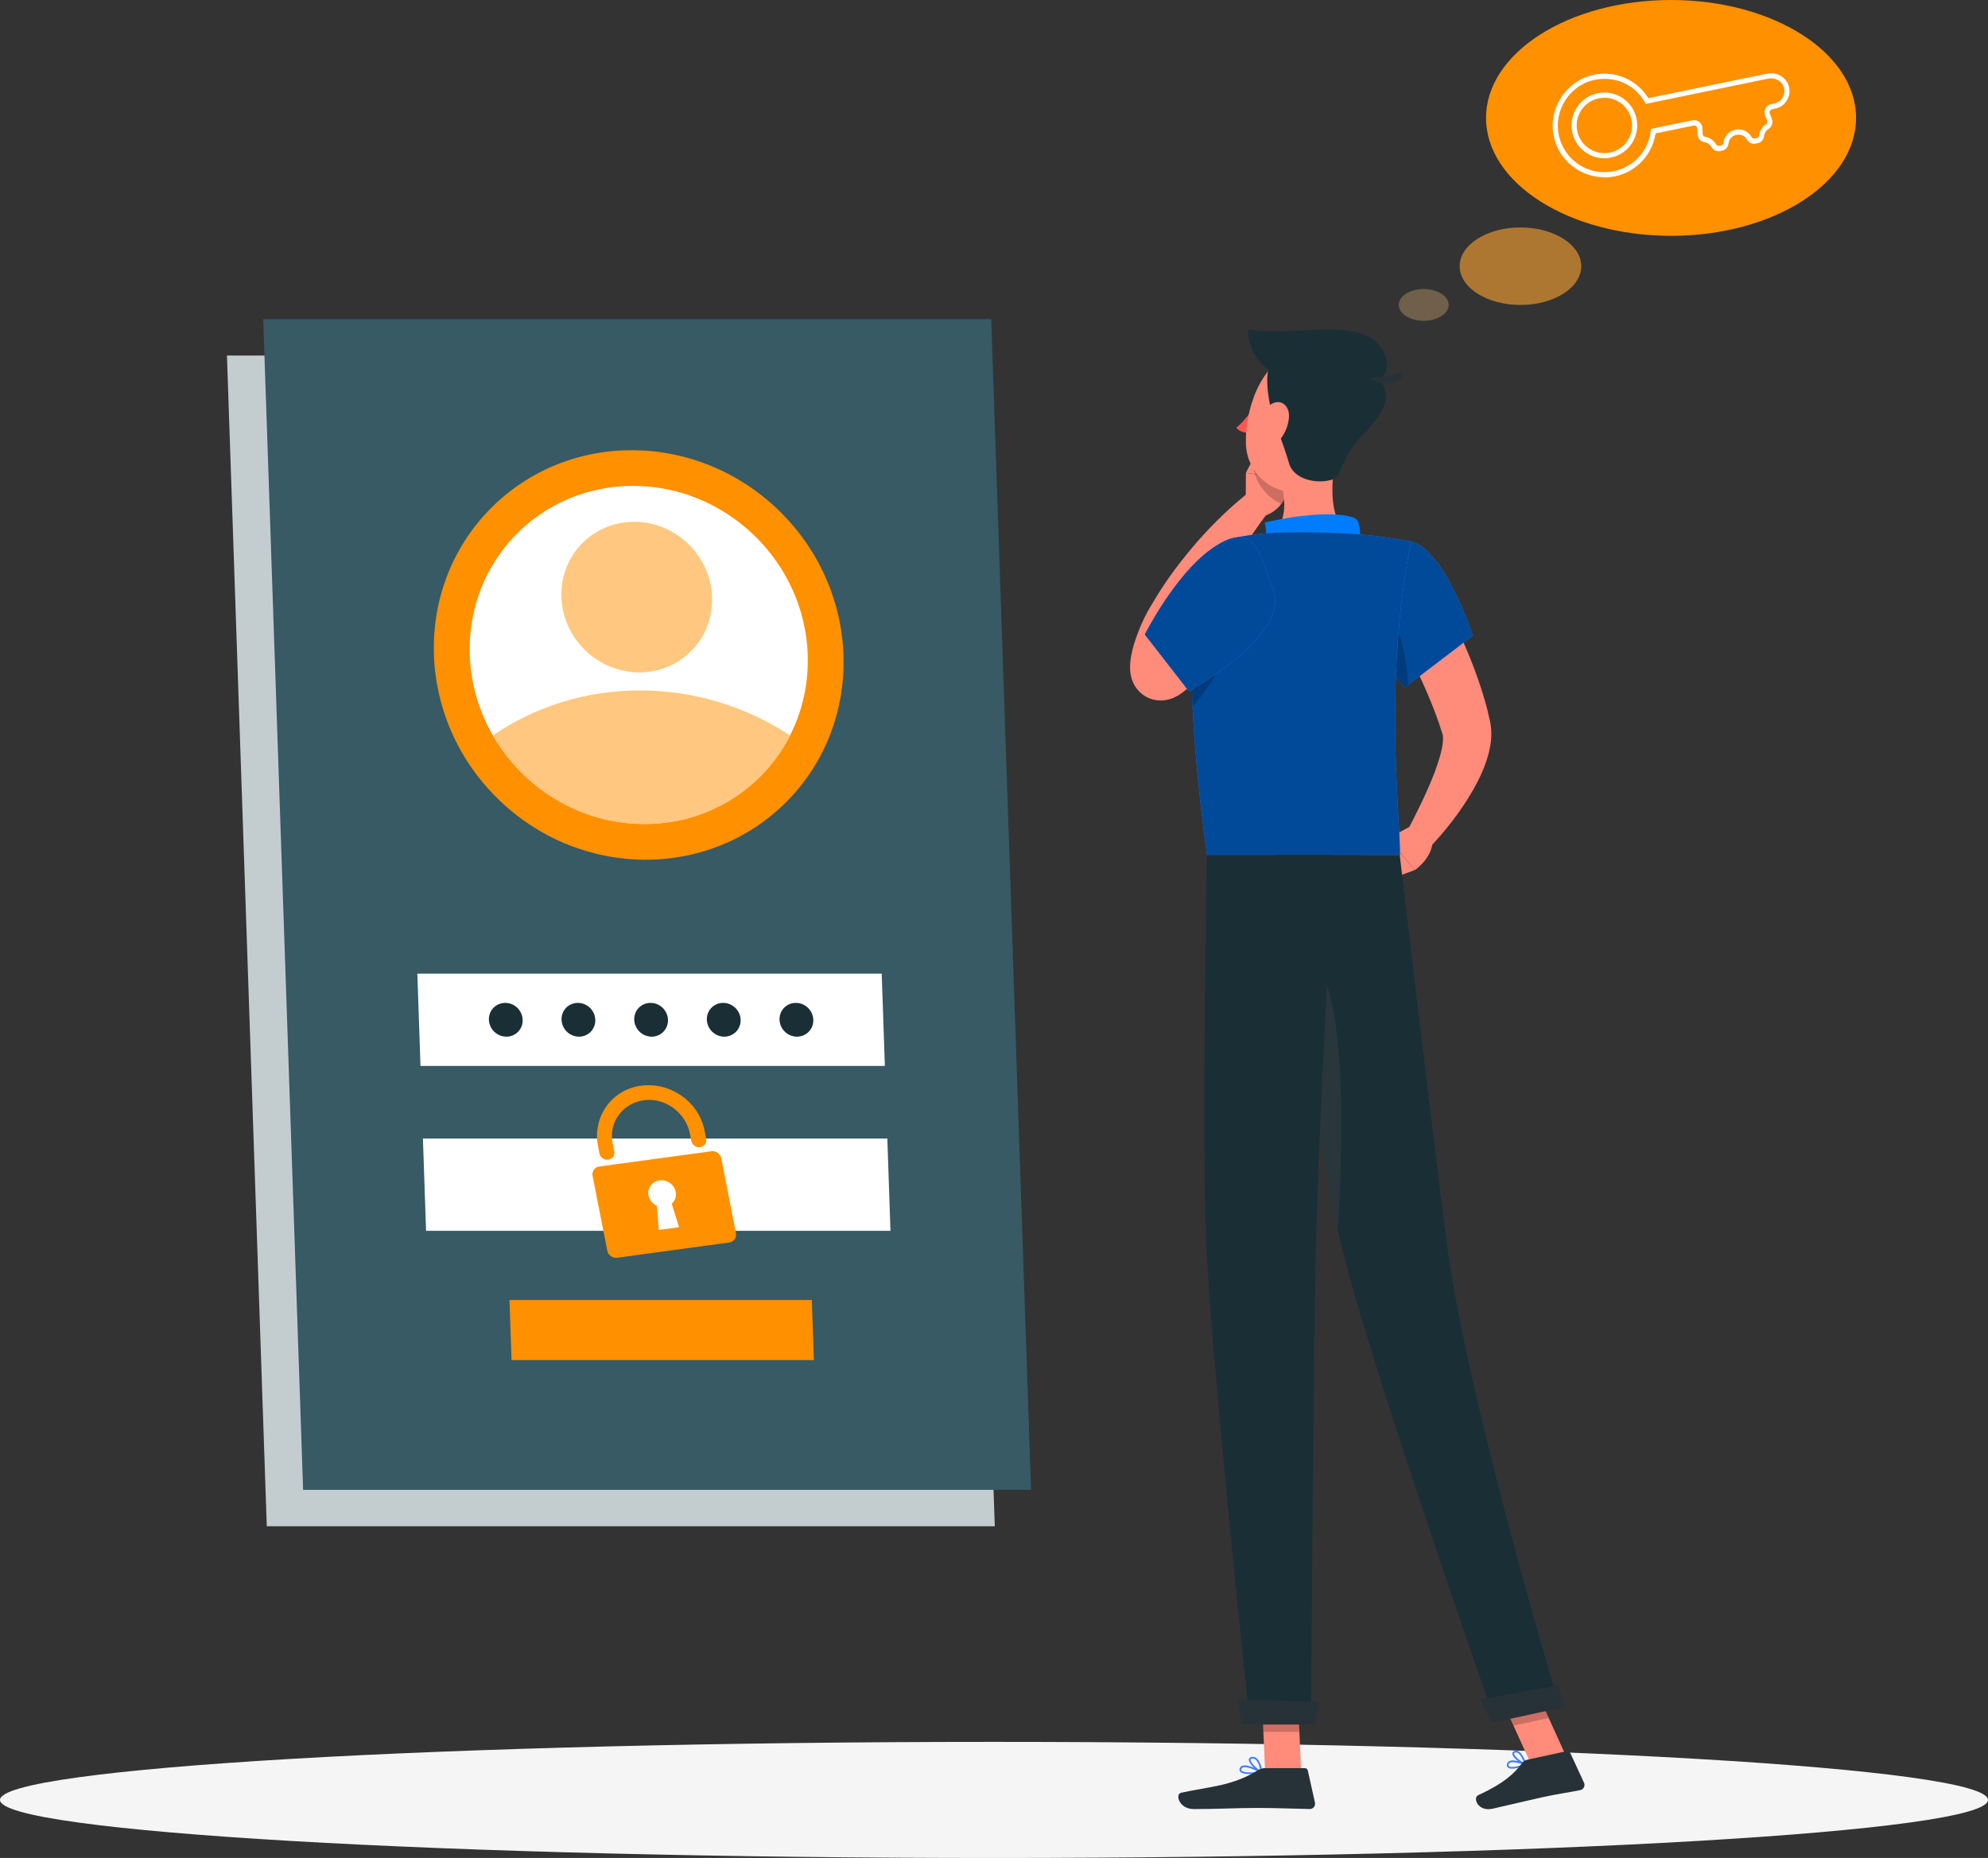 <?xml version="1.0" encoding="UTF-8"?>
<svg id="Layer_2" data-name="Layer 2" xmlns="http://www.w3.org/2000/svg" viewBox="0 0 456.8 427.01">
  <rect x="0" y="0" width="456.8" height="427.01" fill="#333333" stroke="none"/>
  <defs>
    <style>
      .cls-1 {
        fill: #004a99;
      }

      .cls-2 {
        fill: #003b7b;
      }

      .cls-3 {
        fill: #007cff;
      }

      .cls-4 {
        fill: #f5f5f5;
      }

      .cls-5 {
        fill: #ff5652;
      }

      .cls-6 {
        fill: #fff;
      }

      .cls-7, .cls-8 {
        fill: #ffc77f;
      }

      .cls-9 {
        fill: #ff8b7b;
      }

      .cls-10 {
        fill: #ff9000;
      }

      .cls-11 {
        fill: #c3cdd0;
      }

      .cls-12 {
        fill: #407bff;
      }

      .cls-13 {
        fill: #375a64;
      }

      .cls-14 {
        fill: #1a2e35;
      }

      .cls-15 {
        fill: #29373c;
      }

      .cls-16 {
        fill: #263238;
      }

      .cls-8 {
        opacity: .3;
      }

      .cls-8, .cls-17, .cls-18 {
        isolation: isolate;
      }

      .cls-17 {
        fill: #ffa633;
        opacity: .6;
      }

      .cls-18 {
        opacity: .2;
      }
    </style>
  </defs>
  <g id="Layer_1-2" data-name="Layer 1">
    <g>
      <path class="cls-4" d="m228.4,427.01c126.14,0,228.4-5.97,228.4-13.34s-102.26-13.34-228.4-13.34S0,406.31,0,413.67s102.26,13.34,228.4,13.34Z"/>
      <path class="cls-11" d="m228.58,350.77H61.3l-9.15-269.06h167.28l9.15,269.06Z"/>
      <path class="cls-13" d="m236.93,342.41H69.65l-9.17-269.06h167.28l9.16,269.06Z"/>
      <path class="cls-10" d="m180.89,184.09c17.91-18.22,17.15-48.02-1.7-66.55-18.85-18.54-48.65-18.79-66.56-.57-17.91,18.22-17.15,48.02,1.7,66.55,18.85,18.54,48.65,18.79,66.56.57Z"/>
      <path class="cls-6" d="m185.59,150.52c.22,6.7-1.26,13.01-4.06,18.5-6.14,12.1-18.68,20.34-33.44,20.34s-27.87-8.24-34.83-20.34c-3.18-5.49-5.09-11.79-5.32-18.5-.73-21.46,16.06-38.85,37.51-38.85s39.43,17.39,40.16,38.85Z"/>
      <path class="cls-7" d="m181.53,169.02c-6.14,12.1-18.68,20.34-33.44,20.34s-27.87-8.24-34.83-20.34c9.55-6.53,21.16-10.34,33.79-10.34s24.49,3.8,34.49,10.34Z"/>
      <path class="cls-7" d="m158.86,149.57c6.59-6.7,6.31-17.66-.62-24.47-6.93-6.82-17.89-6.91-24.48-.21-6.59,6.7-6.31,17.66.62,24.47,6.93,6.82,17.89,6.91,24.48.21Z"/>
      <path class="cls-6" d="m203.32,244.98h-106.7l-.72-21.21h106.7l.72,21.21Z"/>
      <path class="cls-6" d="m204.62,282.88h-106.72l-.72-21.21h106.71l.72,21.21Z"/>
      <path class="cls-10" d="m163.43,264.59l-25.72,3.5c-1.06.14-1.75,1.11-1.55,2.13l3.38,17.24c.2,1.02,1.23,1.76,2.29,1.6l25.72-3.5c1.06-.14,1.75-1.1,1.55-2.13l-3.38-17.24c-.2-1.02-1.24-1.76-2.29-1.6Zm-7.39,17.45l-4.65.64-.47-5.56c-.99-.44-1.71-1.32-1.91-2.36-.33-1.68.81-3.25,2.53-3.48,1.72-.24,3.39.94,3.72,2.63.2,1.04-.14,2.06-.92,2.73l1.7,5.4Z"/>
      <path class="cls-10" d="m160.89,263.66c-.94.13-1.85-.51-2.03-1.43l-.33-1.68c-.91-4.64-5.35-8.15-10.15-7.73-5.14.45-8.58,4.98-7.62,9.89l.38,1.93c.18.92-.44,1.77-1.38,1.88-.94.13-1.85-.51-2.03-1.43l-.32-1.65c-1.27-6.47,2.8-12.69,9.39-13.84,6.93-1.2,13.76,3.46,15.08,10.2l.38,1.93c.19.94-.43,1.79-1.37,1.92Z"/>
      <path class="cls-10" d="m187.01,312.58h-69.47l-.47-13.81h69.47l.47,13.81Z"/>
      <path class="cls-14" d="m153.49,234.37c.07,2.14-1.6,3.88-3.75,3.88s-3.93-1.73-4.01-3.88c-.07-2.15,1.6-3.88,3.75-3.88s3.93,1.73,4.01,3.88Z"/>
      <path class="cls-14" d="m136.79,234.37c.07,2.14-1.6,3.88-3.75,3.88s-3.93-1.73-4.01-3.88c-.07-2.15,1.6-3.88,3.75-3.88s3.93,1.73,4,3.88Z"/>
      <path class="cls-14" d="m120.1,234.37c.07,2.14-1.6,3.88-3.75,3.88s-3.94-1.73-4.01-3.88c-.07-2.15,1.6-3.88,3.75-3.88s3.93,1.73,4,3.88Z"/>
      <path class="cls-14" d="m170.18,234.37c.07,2.14-1.6,3.88-3.75,3.88s-3.93-1.73-4.01-3.88c-.07-2.15,1.6-3.88,3.75-3.88s3.93,1.73,4.01,3.88Z"/>
      <path class="cls-14" d="m186.88,234.37c.07,2.14-1.6,3.88-3.75,3.88s-3.93-1.73-4.01-3.88c-.07-2.15,1.6-3.88,3.75-3.88s3.93,1.73,4.01,3.88Z"/>
      <path class="cls-9" d="m327.47,130.72c1.57,2.51,2.87,4.92,4.22,7.43,1.34,2.49,2.56,5.03,3.75,7.61,2.35,5.16,4.44,10.49,6.01,16.18.21.69.37,1.44.54,2.17l.26,1.1.13.54.15.9c.34,2.39.04,4.35-.36,6.07-.85,3.43-2.2,6.17-3.66,8.79-2.98,5.17-6.46,9.58-10.47,13.75l-4.96-3.76c2.45-4.64,4.86-9.51,6.64-14.18.86-2.32,1.59-4.69,1.8-6.63.11-.96.04-1.78-.1-2.09l-.47-1.44c-.19-.59-.37-1.18-.6-1.78-1.7-4.76-3.85-9.53-6.21-14.23-2.32-4.69-4.89-9.46-7.41-13.93l10.74-6.49Z"/>
      <path class="cls-9" d="m324.33,189.79l-5.41,2.88,6.22,7.28s3.89-2.63,4.05-6.63l-4.87-3.52Z"/>
      <path class="cls-9" d="m311.64,197.16l6.65,5.29,6.83-2.5-6.22-7.28-7.27,4.49Z"/>
      <path class="cls-16" d="m288.88,92.17c-.13.66-.59,1.12-1.01,1.03-.42-.08-.67-.68-.53-1.34.13-.66.59-1.12,1.01-1.03.42.09.66.69.53,1.34Z"/>
      <path class="cls-5" d="m288.35,93.3s-2.26,3.48-4.27,4.97c.94,1.32,3,1.23,3,1.23l1.26-6.2Z"/>
      <path class="cls-9" d="m286.23,116.42l.05-7.72,10.23,1.24s-.18,6.65-5.89,8.59l-4.38-2.11Z"/>
      <path class="cls-9" d="m289.17,103.13l7.2,2.07.13,4.72-10.23-1.24,2.9-5.56Z"/>
      <path class="cls-18" d="m296.37,105.2l-7.2-2.07-1.4,2.69c.18,4.56,2.96,8.31,6.64,9.99,2-2.63,2.09-5.88,2.09-5.88l-.13-4.72Z"/>
      <path class="cls-16" d="m292.01,89.02c.09,0,.19-.04.27-.11.17-.14.17-.4.02-.55-1.47-1.59-3.26-1.31-3.33-1.3-.21.04-.35.24-.32.45.04.21.25.35.45.32.06-.01,1.46-.21,2.64,1.06.07.08.17.13.27.13Z"/>
      <path class="cls-9" d="m307.07,104.09c-1.19,6.07-1.91,14.47,2.33,18.51,0,0-1.66,6.15-12.92,6.15-12.38,0-5.96-5.4-5.96-5.4,5.15-1.6,5.1-7.46,3.92-12.17l12.63-7.09Z"/>
      <path class="cls-3" d="m311.72,126.65c1.11-1.57,1.06-6.5-.12-7.36-1.9-1.4-10.04-1.73-20.99.79,1.18,4.78-1.34,7.28-1.34,7.28l22.45-.71Z"/>
      <path class="cls-12" d="m348.55,406.35c-.84.18-1.66.22-2.06-.12-.17-.14-.34-.41-.19-.91.08-.26.25-.46.51-.58,1.12-.53,3.69.52,3.8.55.07.02.12.1.12.18s-.04.15-.11.18c-.41.2-1.25.52-2.07.7Zm-1.35-1.32c-.08.02-.17.05-.24.07-.15.07-.25.19-.29.33-.11.35.02.46.07.51.45.38,2.1.04,3.26-.43-.79-.27-2.06-.62-2.8-.47Z"/>
      <path class="cls-12" d="m350.56,405.69s-.06,0-.09,0c-.94-.27-2.95-1.7-2.97-2.64,0-.17.06-.48.51-.64.29-.11.58-.08.87.07,1.11.57,1.8,2.86,1.84,2.96.02.07,0,.14-.05.2-.04.01-.07.03-.11.05Zm-2.34-2.93s-.06.01-.08.02c-.25.08-.24.2-.24.26.01.55,1.33,1.67,2.31,2.12-.25-.66-.8-1.97-1.51-2.33-.18-.08-.33-.11-.48-.07Z"/>
      <path class="cls-12" d="m287.36,407.74c-1.06,0-2.08-.14-2.44-.62-.12-.17-.21-.45.01-.86.13-.22.34-.38.62-.46,1.38-.38,4.28,1.27,4.39,1.34.07.04.11.12.09.2-.01.08-.07.14-.15.16-.52.12-1.53.24-2.53.24Zm-1.31-1.6c-.14,0-.27.01-.38.05-.18.05-.31.14-.39.27-.14.25-.08.36-.04.44.39.53,2.49.55,4.02.33-.77-.39-2.25-1.08-3.21-1.08Z"/>
      <path class="cls-12" d="m289.87,407.52s-.06,0-.08-.01c-1-.45-2.98-2.24-2.83-3.18.04-.22.19-.49.73-.55.4-.04.77.07,1.08.34,1.05.86,1.27,3.1,1.28,3.19.01.07-.02.14-.08.18-.02.02-.07.04-.11.04Zm-2.03-3.36s-.08,0-.12.01c-.35.04-.38.18-.38.22-.09.57,1.26,1.97,2.27,2.58-.11-.65-.4-1.99-1.1-2.56-.21-.18-.44-.26-.68-.26Z"/>
      <path class="cls-9" d="m298.98,407.32h-8.28l-.83-19.19h8.28l.82,19.19Z"/>
      <path class="cls-9" d="m359.8,403.49l-8.1,1.76-8.13-17.88,8.1-1.74,8.13,17.87Z"/>
      <path class="cls-16" d="m350.91,404.43l9.09-1.97c.33-.07.67.09.81.4l3.16,6.86c.33.71-.11,1.54-.87,1.7-3.19.64-4.77.78-8.78,1.65-2.46.53-8.02,1.88-11.41,2.63-3.32.72-4.57-2.53-3.24-3.13,5.95-2.72,8.42-5.11,10.04-7.34.29-.41.72-.7,1.2-.79Z"/>
      <path class="cls-16" d="m290.75,406.36h9.05c.34,0,.64.23.71.57l1.64,7.36c.16.77-.41,1.48-1.19,1.47-3.26-.06-7.98-.25-12.09-.25-4.79,0-8.94.26-14.56.26-3.4,0-4.35-3.44-2.92-3.75,6.48-1.41,11.78-1.57,17.38-5.02.6-.38,1.27-.65,1.99-.65Z"/>
      <path class="cls-12" d="m324.24,124.47c7.76,1.78,14.17,21.61,14.17,21.61l-15.6,11.89s-5.73-5.4-8.27-15.32c-2.67-10.39,1.76-20.01,9.7-18.18Z"/>
      <path class="cls-1" d="m324.24,124.47c7.76,1.78,14.17,21.61,14.17,21.61l-15.6,11.89s-5.73-5.4-8.27-15.32c-2.67-10.39,1.76-20.01,9.7-18.18Z"/>
      <path class="cls-9" d="m283.4,148.13c-1.94,2.1-3.88,3.95-5.87,5.87-.99.96-2.02,1.89-3.05,2.8l-1.57,1.37-.39.34c-.19.17-.42.35-.67.55-.52.39-1.08.82-2.27,1.34-.62.25-1.44.57-2.86.59-.67.01-1.59-.11-2.47-.44-.9-.33-1.77-.91-2.36-1.5-1.24-1.24-1.6-2.32-1.85-3.05-.22-.75-.29-1.28-.34-1.75-.07-.92-.02-1.53.02-2.11.06-.57.13-1.06.22-1.52.34-1.82.84-3.29,1.37-4.75.54-1.45,1.13-2.85,1.83-4.25.74-1.5,1.47-2.59,2.19-3.84,2.91-4.87,6.33-9.31,9.96-13.5,3.71-4.16,7.6-7.96,12.07-11.45l4.34,4.46c-3.05,4.08-6.04,8.45-8.81,12.75-2.77,4.34-5.33,8.75-7.54,13.26-.51,1.11-1.13,2.32-1.48,3.25-.41,1.01-.79,2.11-1.11,3.18-.31,1.06-.55,2.17-.67,2.98-.02.2-.04.37-.04.47,0,.1.02.14.01-.11-.01-.14-.02-.34-.15-.76-.14-.41-.36-1.19-1.36-2.19-.48-.47-1.2-.97-1.94-1.23-.72-.28-1.47-.36-1.98-.36-1.1.02-1.58.25-1.9.36-.58.25-.59.32-.59.29l.45-.41,1.41-1.3,2.82-2.64c1.86-1.76,3.74-3.63,5.51-5.37l9.07,8.66Z"/>
      <path class="cls-2" d="m317.59,139.06c4.22,4.17,5.6,11.78,5.92,18.39l-.68.53s-5.72-5.41-8.28-15.32c-.15-.62-.29-1.24-.4-1.85l3.44-1.76Z"/>
      <path class="cls-12" d="m275.17,132.78c-1.7,8.96-2.76,27.33,2.17,63.75h44.32c.31-6.81-3.97-40,2.59-72.06,0,0-7.6-1.52-14.83-1.87-5.67-.27-13.86-.46-18.84,0-2.07.19-4.12.49-5.94.81-4.81.85-8.56,4.58-9.47,9.37Z"/>
      <path class="cls-1" d="m275.17,132.78c-1.7,8.96-2.76,27.33,2.17,63.75h44.32c.31-6.81-3.97-40,2.59-72.06,0,0-7.6-1.52-14.83-1.87-5.67-.27-13.86-.46-18.84,0-2.07.19-4.12.49-5.94.81-4.81.85-8.56,4.58-9.47,9.37Z"/>
      <path class="cls-2" d="m281.95,146.01l-8.01-1.92c-.25,4.85-.27,10.86.09,18.3,3.68-4.19,8.39-10.73,7.92-16.38Z"/>
      <path class="cls-18" d="m289.87,388.14l.42,9.9h8.29l-.42-9.9h-8.29Z"/>
      <path class="cls-18" d="m351.67,385.62l-8.1,1.76,4.19,9.21,8.1-1.76-4.19-9.21Z"/>
      <path class="cls-9" d="m311,95.22c-2.13,7.94-2.97,12.7-7.87,16-7.37,4.97-16.55-.73-16.85-9.15-.26-7.58,3.26-19.3,11.79-20.9,8.4-1.57,15.06,6.11,12.92,14.06Z"/>
      <path class="cls-14" d="m292.41,95.53c-.39-1.06-2.23-9.27-.51-11.41s21.33-.6,24.23,2.25c4.81,4.74,1.47,8.97-3.79,14.41-3.96,4.1-4.11,8.72-6.11,9.4-3.5,1.19-8.93.07-10.02-3.66-1.08-3.74-3.79-10.99-3.79-10.99Z"/>
      <path class="cls-14" d="m313.76,77.04c-6.93-2.96-19.93.32-26.94-1.38-.25,3.64,1.94,9.46,8.96,11.03,0,0,9.97,1.94,17.67,1.63,7.7-.31,6.2-8.77.31-11.28Z"/>
      <path class="cls-16" d="m314.84,86.63s4.29.48,7.33-1.4c1.31,3.12-5.82,3.98-7.33,1.4Z"/>
      <path class="cls-9" d="m296.18,95.86c-.13,2.16-1.13,4.17-2.33,5.5-1.8,1.99-3.69.75-4.02-1.67-.28-2.18.31-5.84,2.51-6.94,2.19-1.1,3.99.65,3.84,3.11Z"/>
      <path class="cls-14" d="m293.05,196.53s9.4,63.33,14.56,87.05c5.65,25.98,35.96,111.94,35.96,111.94l14.83-3.22s-21.19-70.05-25.94-106.38c-3.64-27.9-10.83-89.41-10.83-89.41h-28.59Z"/>
      <path class="cls-16" d="m340.03,390.58c-.06.01,2.77,5.36,2.77,5.36l16.69-3.62-1.4-5.02-18.06,3.28Z"/>
      <path class="cls-15" d="m299,219.09c10.87,2.13,9.72,42.69,8.41,63.54-3.13-14.74-7.73-43.11-10.86-63.25.72-.37,1.53-.47,2.45-.29Z"/>
      <path class="cls-14" d="m277.32,196.53s-1.14,61.96-.24,87.23c.94,26.29,10.12,112.35,10.12,112.35h14.04s.52-84.54,1.14-110.35c.68-28.15,4.08-89.24,4.08-89.24h-29.14Z"/>
      <path class="cls-16" d="m284.51,390.52c-.06,0,.79,5.83.79,5.83h17.07l.46-5.2-18.32-.64Z"/>
      <path class="cls-12" d="m292.53,135.5c3.97,10.71-19.37,23.33-19.37,23.33l-10.11-13s6.74-13.42,15.02-19.46c10.21-7.48,11.43.98,14.45,9.13Z"/>
      <path class="cls-1" d="m292.53,135.5c3.97,10.71-19.37,23.33-19.37,23.33l-10.11-13s6.74-13.42,15.02-19.46c10.21-7.48,11.43.98,14.45,9.13Z"/>
      <path class="cls-10" d="m383.97,54.2c23.48,0,42.51-12.13,42.51-27.1S407.45,0,383.97,0s-42.51,12.13-42.51,27.1,19.03,27.1,42.51,27.1Z"/>
      <path class="cls-6" d="m368.63,40.74c-2.36,0-4.67-.71-6.67-2.07-2.69-1.83-4.47-4.61-5.03-7.81-1.06-6.14,3.01-12.24,9.08-13.63,4.99-1.13,10.07,1,12.75,5.33l27.29-5.63c2.21-.46,4.45.86,5.01,2.95.29,1.11.12,2.25-.48,3.22-.6.97-1.54,1.63-2.66,1.86l-.72.15c-.21.05-.39.18-.49.37-.11.19-.12.41-.05.61l.48,1.25c.33.85.02,1.8-.73,2.26-.58.37-.98.99-1.06,1.66-.1.84-.65,1.47-1.41,1.64l-.57.12c-.77.15-1.53-.21-1.94-.94-.49-.85-1.47-1.28-2.44-1.08-.97.2-1.7.99-1.81,1.97-.09.84-.66,1.47-1.43,1.64l-.55.12c-.75.15-1.53-.21-1.94-.94-.34-.59-.95-1.01-1.64-1.11-.87-.13-1.53-.88-1.57-1.79l-.06-1.34c-.01-.21-.11-.41-.28-.54-.16-.13-.38-.19-.6-.14l-8.69,1.79c-.74,4.92-4.45,8.87-9.36,9.88-.8.15-1.61.24-2.42.24Zm-2.36-22.37c-5.47,1.24-9.13,6.75-8.17,12.28.49,2.89,2.11,5.4,4.52,7.05,2.41,1.65,5.34,2.24,8.2,1.64,4.56-.94,7.96-4.68,8.49-9.3l.05-.42,9.52-1.97c.55-.12,1.12.02,1.57.37.45.34.71.86.73,1.43l.06,1.34c.01.34.26.62.57.67,1.05.15,1.95.77,2.48,1.68.13.22.38.44.7.38l.55-.12c.31-.06.46-.37.48-.62.18-1.48,1.28-2.67,2.74-2.98,1.46-.31,2.95.37,3.69,1.65.13.22.38.45.7.38l.57-.12c.31-.06.46-.37.48-.61.12-1.05.71-1.97,1.6-2.53.26-.17.37-.53.25-.84l-.48-1.25c-.2-.52-.17-1.11.11-1.6s.74-.84,1.28-.95l.72-.15c.8-.16,1.47-.64,1.9-1.32.42-.7.55-1.51.34-2.3-.39-1.48-2.01-2.42-3.63-2.09l-28.12,5.81-.21-.37c-2.34-4.11-7.03-6.17-11.67-5.12Zm2.37,18.01c-1.46,0-2.89-.42-4.14-1.25-1.68-1.11-2.84-2.8-3.24-4.78-.41-1.98-.02-3.99,1.08-5.68,1.11-1.68,2.8-2.83,4.78-3.24s3.99-.02,5.68,1.08c1.68,1.11,2.83,2.8,3.24,4.78.41,1.98.02,3.98-1.08,5.67-1.11,1.68-2.8,2.84-4.78,3.24-.52.13-1.04.18-1.54.18Zm.04-13.91c-.43,0-.87.05-1.31.13-1.66.34-3.1,1.32-4.03,2.73-.93,1.43-1.26,3.12-.92,4.78.34,1.66,1.32,3.1,2.73,4.03,1.43.93,3.12,1.26,4.78.92,1.67-.34,3.1-1.32,4.03-2.73.93-1.43,1.26-3.12.92-4.78-.34-1.67-1.32-3.1-2.73-4.04-1.05-.68-2.25-1.04-3.48-1.04Z"/>
      <path class="cls-17" d="m349.37,70.09c7.72,0,13.97-3.99,13.97-8.91s-6.26-8.91-13.97-8.91-13.97,3.99-13.97,8.91,6.26,8.91,13.97,8.91Z"/>
      <path class="cls-8" d="m327.14,73.73c3.17,0,5.74-1.64,5.74-3.65s-2.57-3.65-5.74-3.65-5.74,1.64-5.74,3.65,2.57,3.65,5.74,3.65Z"/>
    </g>
  </g>
</svg>